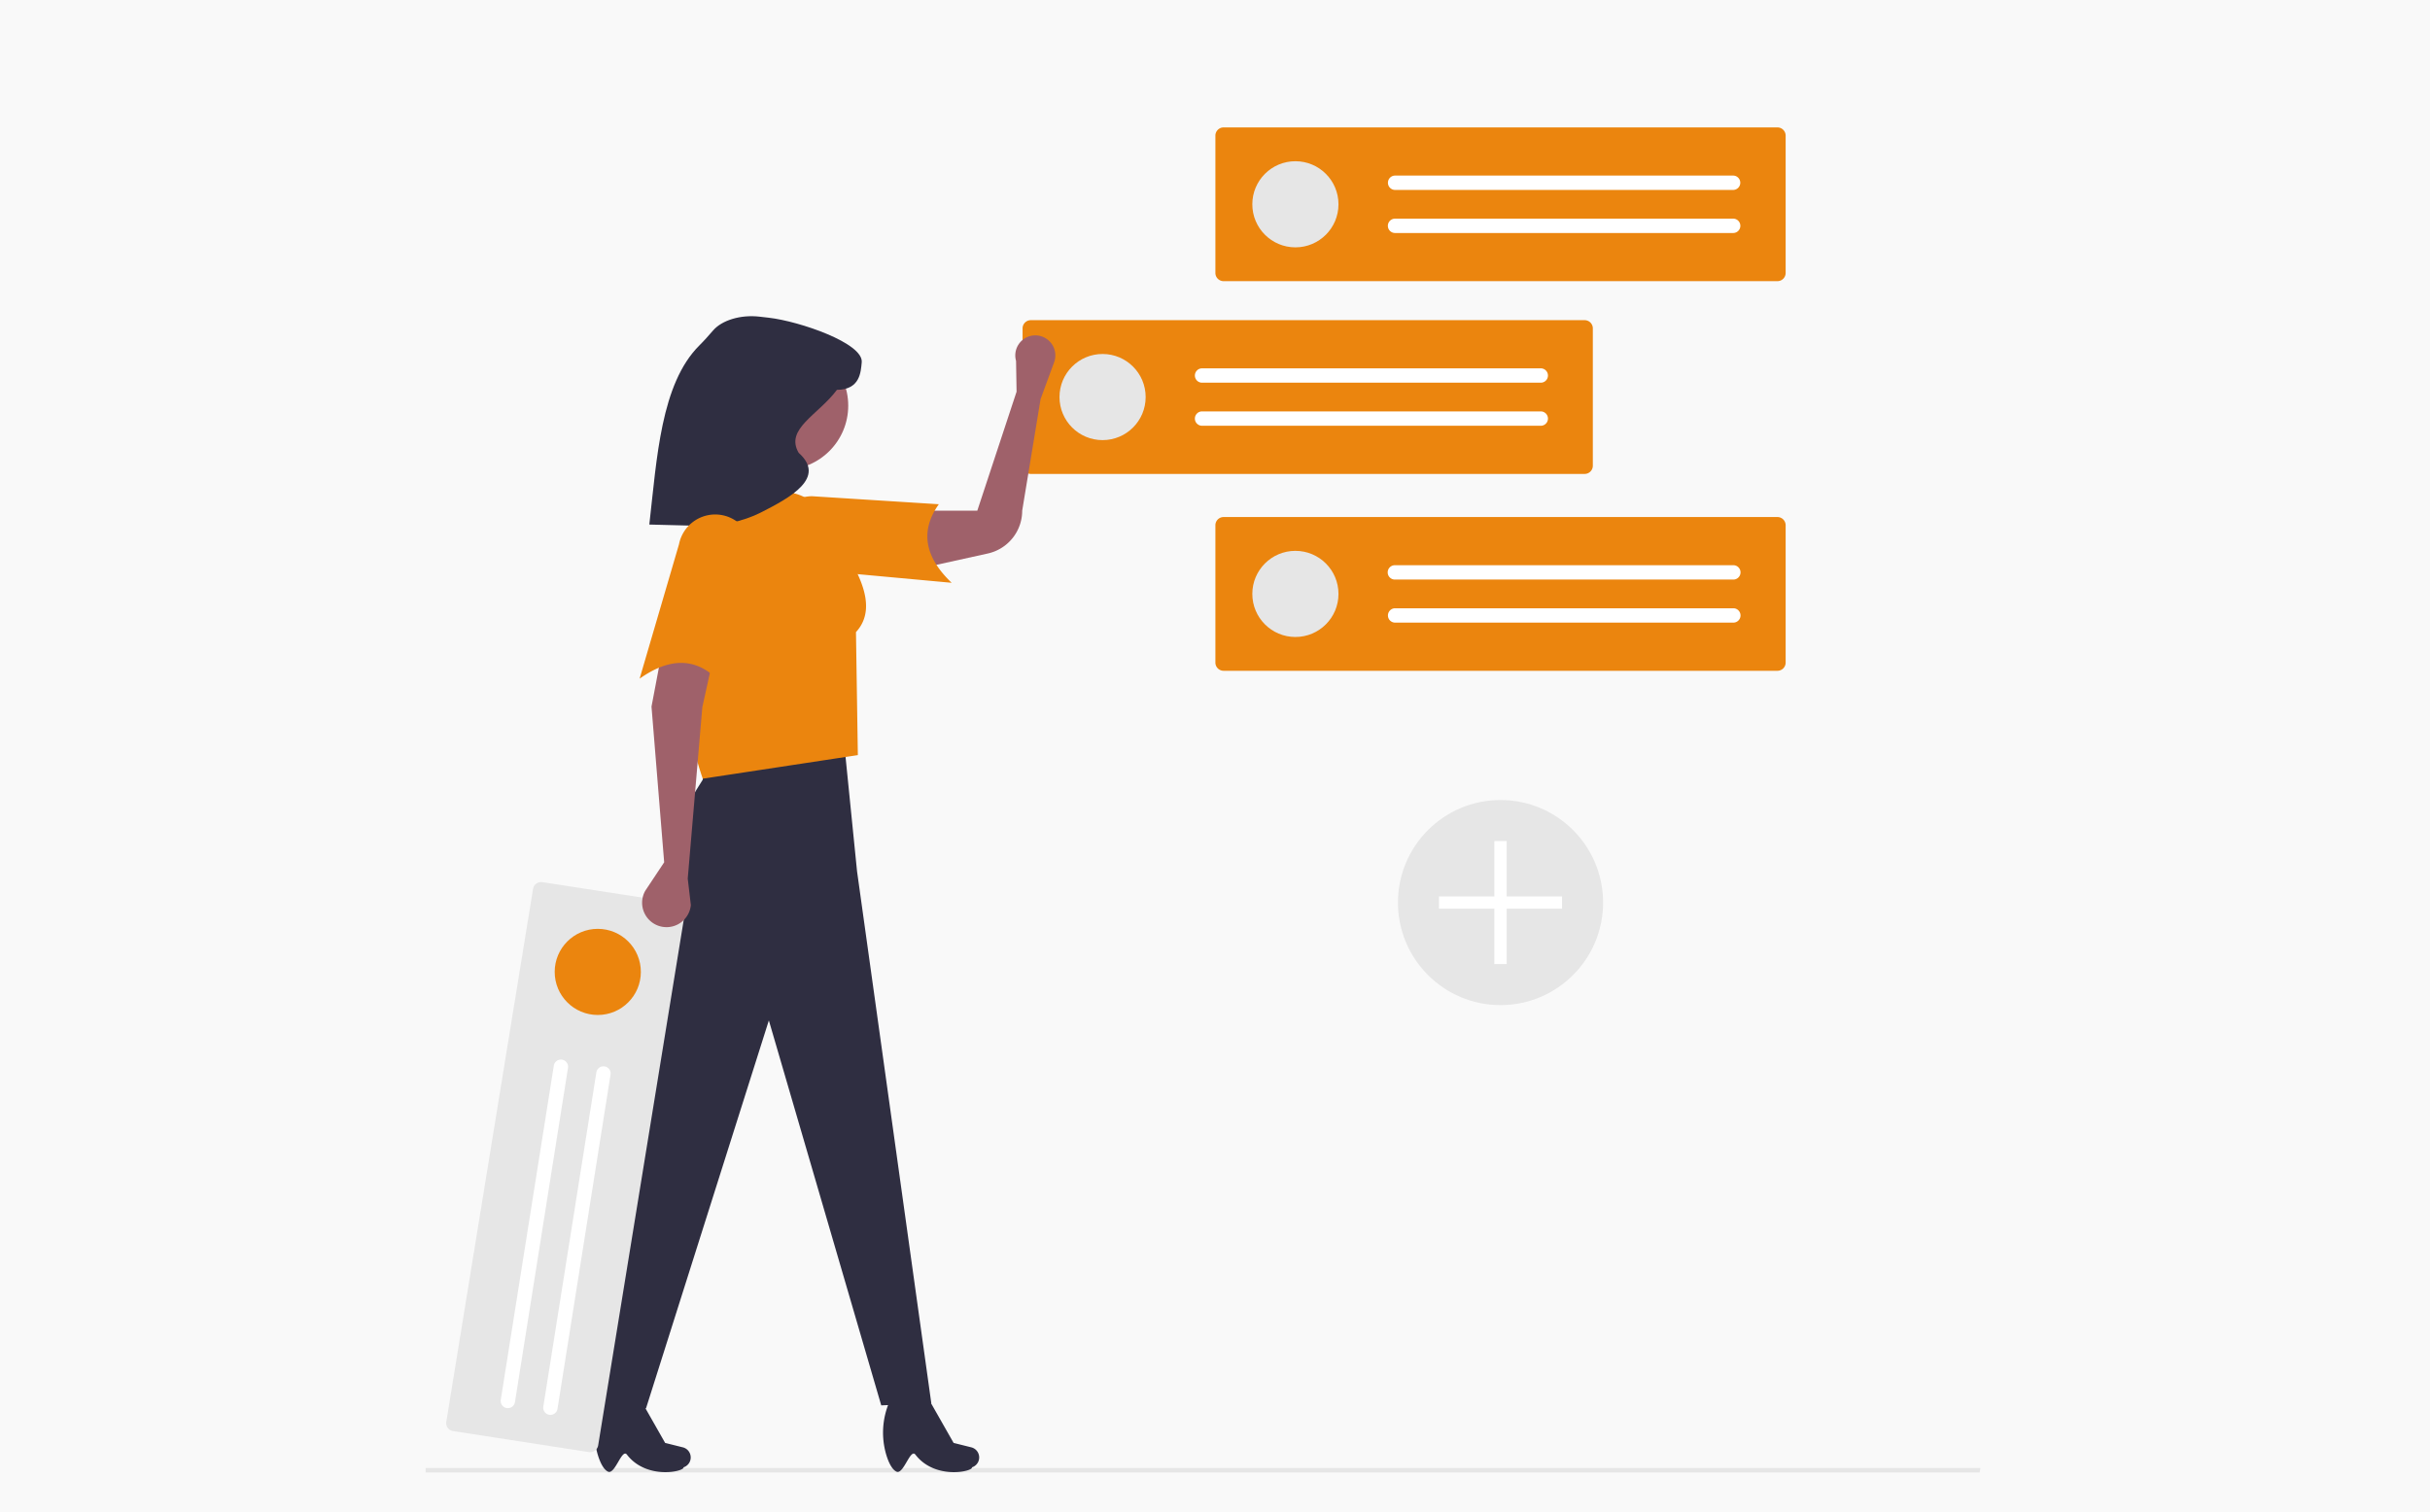 <svg width="588" height="366" fill="none" xmlns="http://www.w3.org/2000/svg"><path fill="#F9F9F9" d="M0 0h588v366H0z"/><g clip-path="url(#prefix__clip0)"><path d="M479.022 356.412H103v-1.083h376.219l-.197 1.083z" fill="#E6E6E6"/><path d="M225.351 339.634l-12.113.526-27.194-93.176-29.724 93.896-11.55-.193L163.436 230.6c-5.492-15.049-1.927-28.796 6.584-41.831l1.28-8.133 32.984-.586 3.1 30.85 17.967 128.734z" fill="#2F2E41"/><path d="M216.932 356.203c1.706.779 3.346-5.717 4.575-4.116 4.752 6.192 14.004 4.055 13.684 3.07a2.512 2.512 0 001.586-3.28 2.511 2.511 0 00-1.746-1.558l-4.281-1.07-6.723-11.823-7.327-.927-.185.302a18.881 18.881 0 00-2.024 15.447c.609 1.953 1.438 3.498 2.441 3.955zM147.13 356.203c1.706.779 3.346-5.717 4.575-4.116 4.751 6.192 14.004 4.055 13.684 3.07a2.512 2.512 0 001.586-3.28 2.511 2.511 0 00-1.746-1.558l-4.282-1.07-6.722-11.823-7.327-.927-.185.302a18.885 18.885 0 00-2.025 15.447c.61 1.953 1.439 3.498 2.442 3.955z" fill="#2F2E41"/><path d="M189.729 113.706c8.572 0 15.52-6.948 15.52-15.52 0-8.571-6.948-15.52-15.52-15.52-8.571 0-15.52 6.949-15.52 15.52 0 8.572 6.949 15.52 15.52 15.52z" fill="#9F616A"/><path d="M192.64 130.972l-22.892.388c3.655-11.463 6.166-22.182 5.82-31.04h17.46a152.282 152.282 0 00-.388 30.652z" fill="#9F616A"/><path d="M207.578 182.77l-37.528 5.707c-5.928-17.204-6.103-37.06-2.94-51.754a24.163 24.163 0 016.518-19.331l18.236 1.94a11.68 11.68 0 015.581 3.003 11.679 11.679 0 013.188 5.477c7.036 9.755 12.191 18.984 6.49 25.187l.455 29.771z" fill="#EB850E"/><path d="M168.584 127.257l-11.466-.294c1.83-16.029 2.783-34.091 12.134-43.376 1.19-1.182 2.258-2.405 3.324-3.63 2.123-2.441 6.622-3.842 11.221-3.31l2.254.26c7.398.855 22.917 6.16 22.467 10.794-.229 2.36-.383 6.604-5.999 6.658-4.535 6.085-12.644 9.463-9.258 15.244 6.774 6.043-2.041 10.834-9.15 14.444-4.358 2.213-9.887 3.355-15.527 3.21z" fill="#2F2E41"/><path d="M165.746 220.816a1.9 1.9 0 00-.355-1.44 1.992 1.992 0 00-1.295-.775l-32.832-5.08a2.036 2.036 0 00-1.478.346 1.933 1.933 0 00-.795 1.263l-21.003 129.036a1.897 1.897 0 00.355 1.44c.309.416.775.694 1.295.775l32.832 5.08a2.032 2.032 0 001.478-.347c.425-.301.711-.755.794-1.262l21.004-129.036z" fill="#E6E6E6"/><path d="M144.647 245.669c5.756 0 10.423-4.667 10.423-10.423 0-5.757-4.667-10.424-10.423-10.424-5.757 0-10.424 4.667-10.424 10.424 0 5.756 4.667 10.423 10.424 10.423z" fill="#EB850E"/><path d="M160.714 208.714l-4.583 6.903a5.917 5.917 0 00-.716 2.214 5.916 5.916 0 003.06 5.872 5.912 5.912 0 008.694-4.637l-.752-6.399 3.529-41.486 6.021-27.288-12.5-3.549-5.818 30.686 3.065 37.684z" fill="#9F616A"/><path d="M147.737 260.11a1.735 1.735 0 00-.807-1.755 1.753 1.753 0 00-.636-.235 1.739 1.739 0 00-1.989 1.446l-12.835 80.886a1.737 1.737 0 003.431.545l12.836-80.887z" fill="#fff"/><path d="M154.772 164.266l9.53-32.531a8.926 8.926 0 0116.163-3.267 8.917 8.917 0 011.353 6.695l-7.791 29.708c-5.645-5.944-12.132-5.637-19.255-.605z" fill="#EB850E"/><path d="M137.442 258.477a1.732 1.732 0 00-1.444-1.988 1.735 1.735 0 00-1.988 1.443l-12.835 80.887a1.735 1.735 0 002.121 1.963 1.739 1.739 0 001.31-1.419l12.836-80.886z" fill="#fff"/><path d="M296.082 30.84a1.99 1.99 0 00-1.986 1.985v33.244a1.99 1.99 0 001.986 1.985h134.015a1.99 1.99 0 001.986-1.985V32.825a1.99 1.99 0 00-1.986-1.985H296.082z" fill="#EB850E"/><path d="M313.454 59.87c5.757 0 10.424-4.666 10.424-10.423s-4.667-10.424-10.424-10.424-10.423 4.667-10.423 10.424 4.666 10.423 10.423 10.423z" fill="#E6E6E6"/><path d="M337.527 42.498a1.738 1.738 0 000 3.474h81.899a1.738 1.738 0 000-3.474h-81.899zM337.527 52.921a1.738 1.738 0 000 3.475h81.899a1.738 1.738 0 000-3.475h-81.899z" fill="#fff"/><path d="M249.424 77.497a1.987 1.987 0 00-1.985 1.985v33.244a1.99 1.99 0 001.985 1.986H383.44a1.987 1.987 0 001.985-1.986V79.482a1.986 1.986 0 00-1.985-1.985H249.424z" fill="#EB850E"/><path d="M239.012 133.975l-18.048 3.981.776-14.356h14.744l9.501-28.795-.125-7.451a4.85 4.85 0 014.246-6.16 4.849 4.849 0 015.214 4.158 4.852 4.852 0 01-.277 2.41l-3.247 8.831-4.448 27.007a10.621 10.621 0 01-8.336 10.375z" fill="#9F616A"/><path d="M230.276 141.06l-33.756-3.104a8.928 8.928 0 01-6.311-2.613 8.928 8.928 0 010-12.621 8.929 8.929 0 016.311-2.614l30.652 1.94c-4.75 6.682-3.202 12.989 3.104 19.012z" fill="#EB850E"/><path d="M266.797 106.528c5.757 0 10.423-4.667 10.423-10.424s-4.666-10.423-10.423-10.423-10.423 4.666-10.423 10.423 4.666 10.424 10.423 10.424z" fill="#E6E6E6"/><path d="M290.87 89.155a1.735 1.735 0 00-1.737 1.737 1.737 1.737 0 001.737 1.737h81.898a1.738 1.738 0 100-3.474H290.87zM290.87 99.579a1.736 1.736 0 100 3.474h81.898a1.738 1.738 0 100-3.474H290.87z" fill="#fff"/><path d="M296.082 125.147a1.988 1.988 0 00-1.986 1.985v33.244a1.99 1.99 0 001.986 1.985h134.015a1.988 1.988 0 001.986-1.985v-33.244a1.99 1.99 0 00-1.986-1.985H296.082z" fill="#EB850E"/><path d="M313.454 154.177c5.757 0 10.424-4.666 10.424-10.423s-4.667-10.423-10.424-10.423-10.423 4.666-10.423 10.423 4.666 10.423 10.423 10.423z" fill="#E6E6E6"/><path d="M337.527 136.805a1.737 1.737 0 000 3.475h81.899a1.737 1.737 0 000-3.475h-81.899zM337.527 147.229a1.738 1.738 0 000 3.474h81.899a1.737 1.737 0 000-3.474h-81.899z" fill="#fff"/><path d="M363.09 243.279c13.706 0 24.817-11.111 24.817-24.817 0-13.707-11.111-24.818-24.817-24.818-13.707 0-24.818 11.111-24.818 24.818 0 13.706 11.111 24.817 24.818 24.817z" fill="#E6E6E6"/><path d="M377.98 216.972h-13.402v-13.401H361.6v13.401h-13.401v2.978H361.6v13.402h2.978V219.95h13.402v-2.978z" fill="#fff"/></g><defs><clipPath id="prefix__clip0"><path fill="#fff" d="M103 9h382v347.411H103z"/></clipPath></defs></svg>